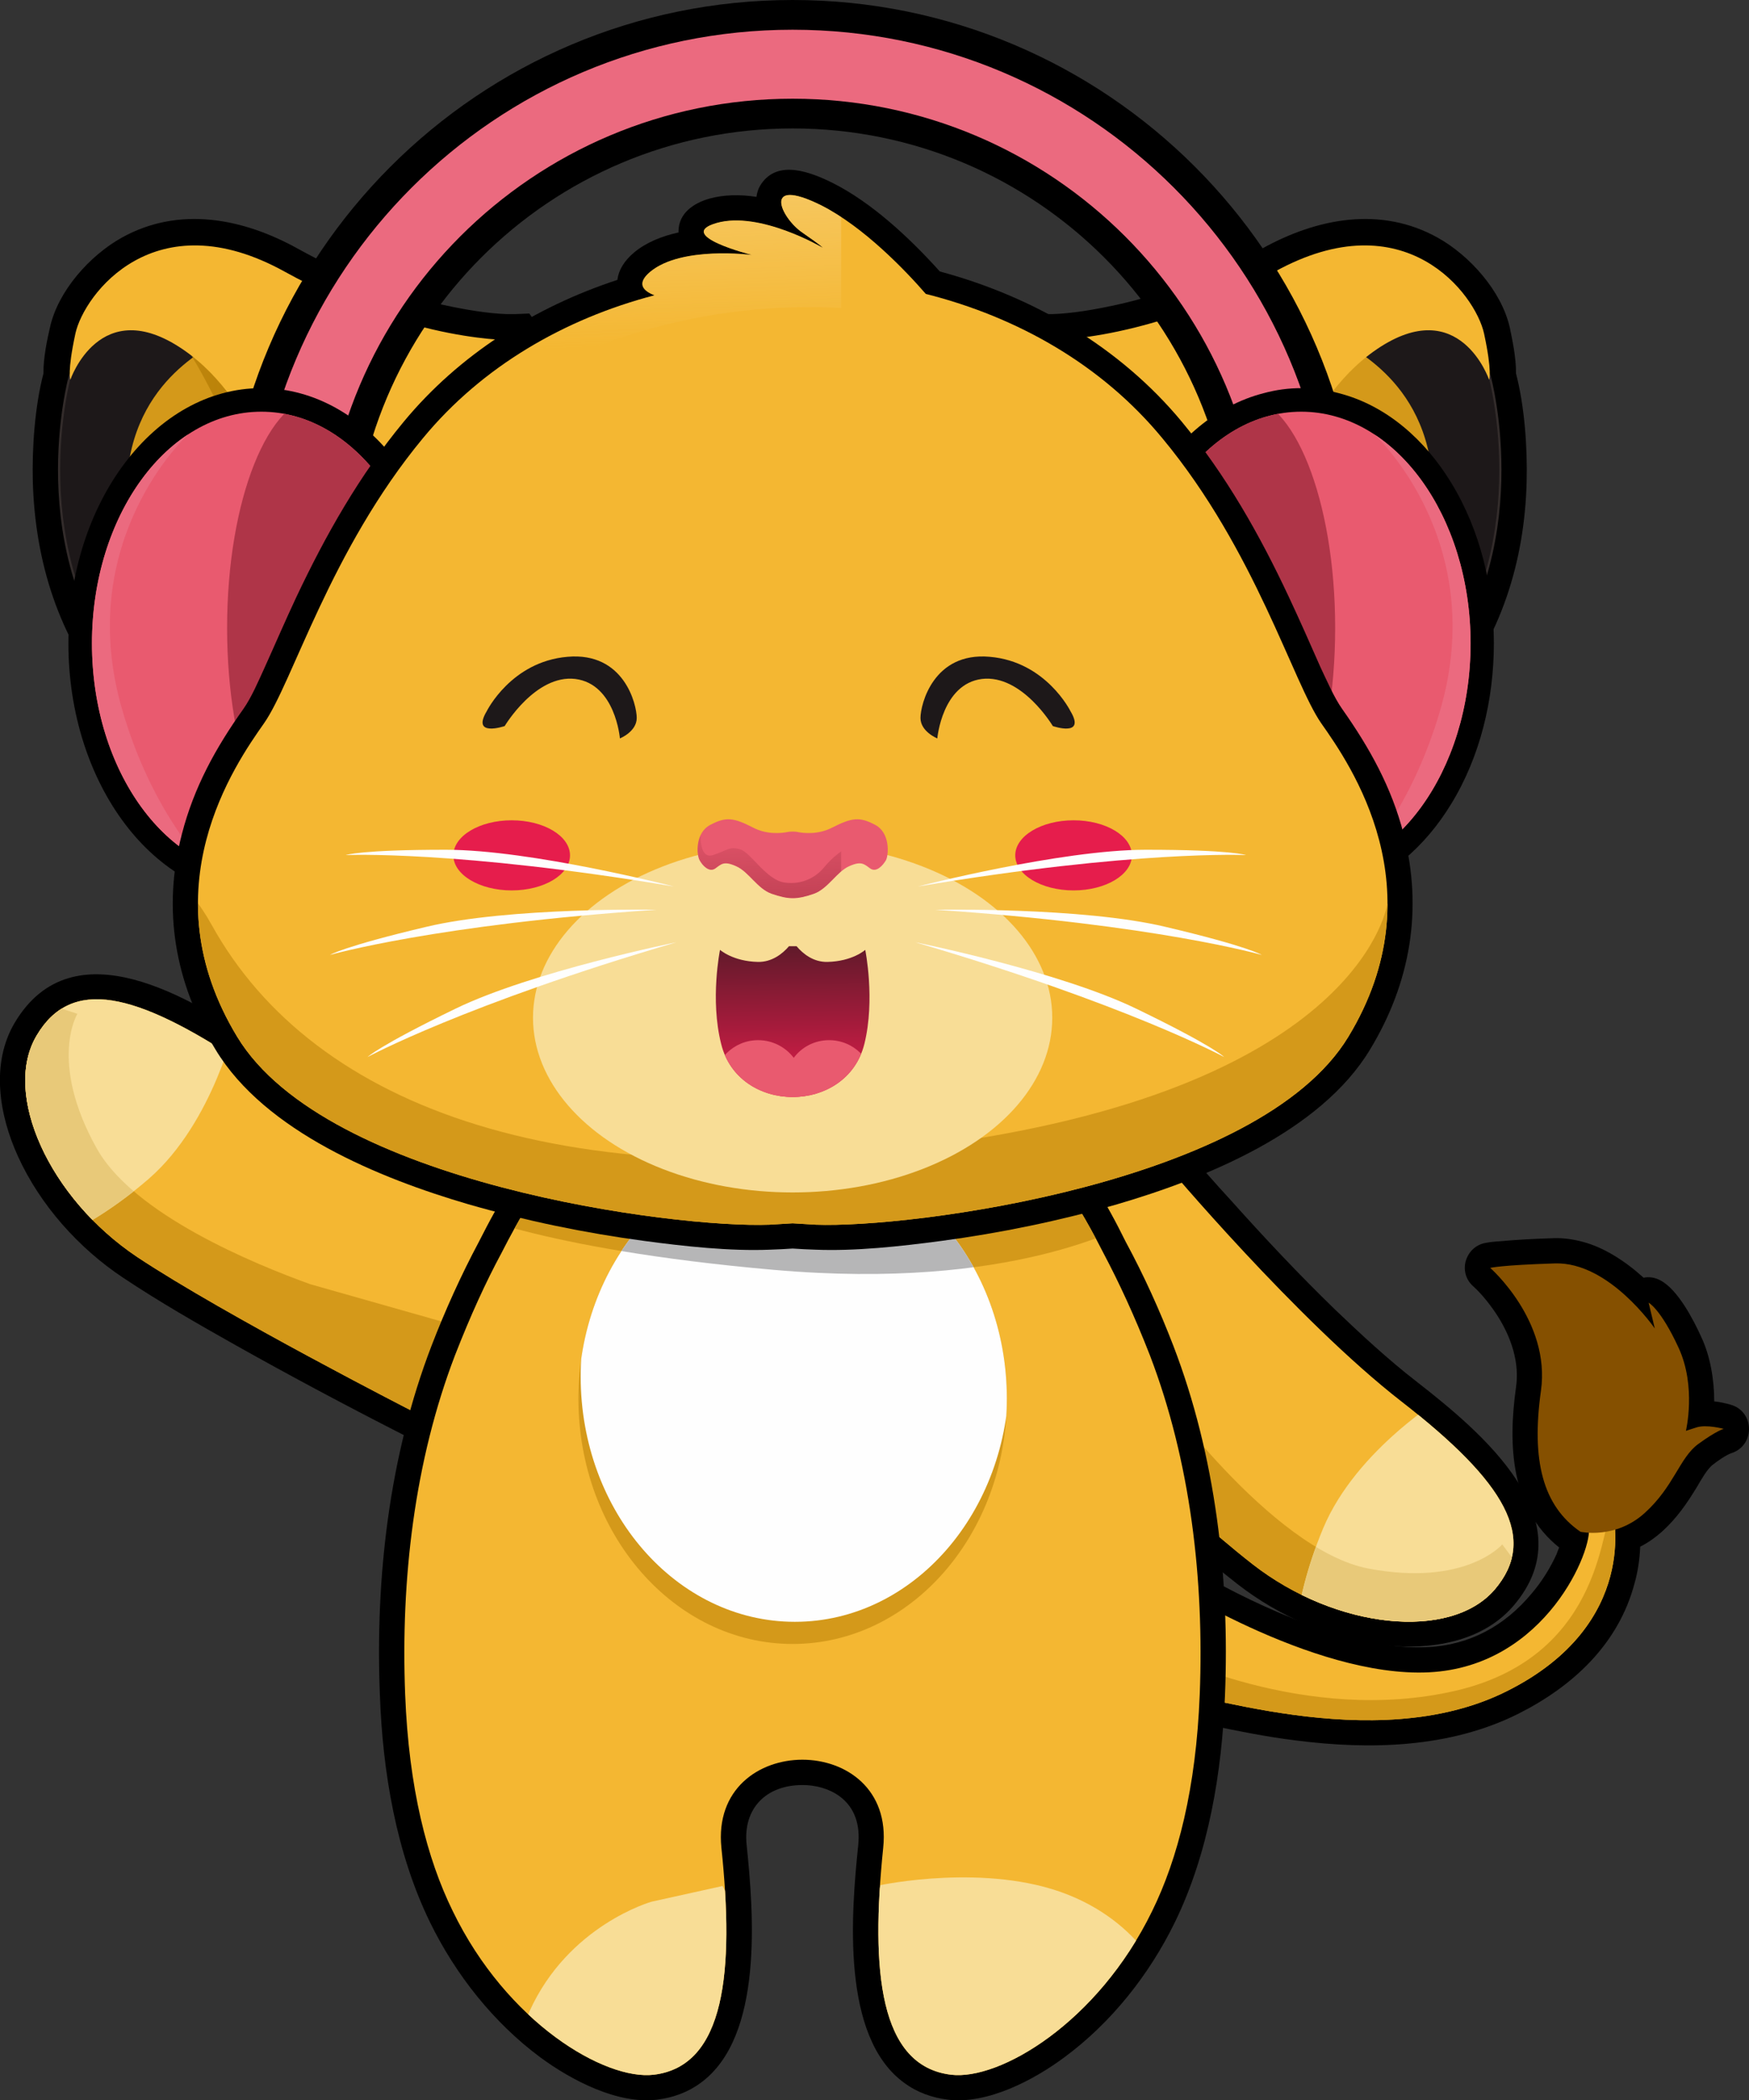 <?xml version="1.0" encoding="UTF-8"?>
<!DOCTYPE svg PUBLIC "-//W3C//DTD SVG 1.1//EN" "http://www.w3.org/Graphics/SVG/1.1/DTD/svg11.dtd">
<!-- Creator: CorelDRAW X8 -->
<svg xmlns="http://www.w3.org/2000/svg" xml:space="preserve" width="6.238in" height="7.489in" version="1.1" style="shape-rendering:geometricPrecision; text-rendering:geometricPrecision; image-rendering:optimizeQuality; fill-rule:evenodd; clip-rule:evenodd"
viewBox="0 0 6238 7489"
 xmlns:xlink="http://www.w3.org/1999/xlink">
 <rect x="0" y="0" width="6238" height="7489" fill="#333333" stroke="none"/>
 <defs>
  <style type="text/css">
   <![CDATA[
    .str1 {stroke:#332C2B;stroke-width:7.874}
    .str0 {stroke:black;stroke-width:7.874}
    .fil3 {fill:none}
    .fil11 {fill:#FEFEFE}
    .fil17 {fill:#FEFEFE}
    .fil12 {fill:#B6B6B7}
    .fil15 {fill:#EB6A7F}
    .fil10 {fill:#EB6A7F}
    .fil26 {fill:#E95A6F}
    .fil13 {fill:#E95A6F}
    .fil23 {fill:#E95A6F}
    .fil21 {fill:#E61D4C}
    .fil24 {fill:#AF3548}
    .fil14 {fill:#AF3548}
    .fil20 {fill:#1D1819}
    .fil27 {fill:#1D1819}
    .fil8 {fill:#1D1819}
    .fil0 {fill:black}
    .fil5 {fill:#663D00}
    .fil4 {fill:#855000}
    .fil9 {fill:#AD7600}
    .fil18 {fill:#D4991A}
    .fil2 {fill:#D4991A}
    .fil7 {fill:#E8C979}
    .fil16 {fill:#F4B732}
    .fil1 {fill:#F4B732}
    .fil19 {fill:#F7CA68}
    .fil22 {fill:#F8DD96}
    .fil6 {fill:#F8DD96}
    .fil25 {fill:url(#id28)}
   ]]>
  </style>
    <clipPath id="id0">
     <path d="M4129 5625c0,0 550,359 968,338 419,-21 587,-445 569,-518 -19,-74 86,-53 86,-53 0,0 102,398 -377,638 -480,241 -1135,-15 -1234,2 -100,17 -12,-407 -12,-407z"/>
    </clipPath>
    <clipPath id="id1">
     <path d="M5637 5462c0,0 124,28 229,-67 105,-95 124,-197 191,-246 66,-48 91,-54 91,-54 0,0 -62,-17 -98,-5 -37,12 -37,12 -37,12 0,0 38,-157 -26,-296 -64,-139 -107,-161 -107,-161l22 92c0,0 -163,-238 -356,-232 -193,6 -231,16 -231,16 0,0 216,189 181,438 -35,249 7,411 141,503z"/>
    </clipPath>
      <mask id="id2">
  <linearGradient id="id3" gradientUnits="userSpaceOnUse" x1="5950.16" y1="5669.74" x2="5747.04" y2="3945.77">
   <stop offset="0" style="stop-opacity:1; stop-color:white"/>
   <stop offset="1" style="stop-opacity:0; stop-color:white"/>
  </linearGradient>
       <rect style="fill:url(#id3)" x="5308" y="4409" width="1315" height="1350"/>
      </mask>
   <clipPath id="id4">
    <path d="M1648 4944c26,-79 329,-189 329,-189l-36 -430c0,0 -676,-268 -1069,-530 -393,-262 -618,-310 -741,-103 -124,207 44,580 358,790 315,209 988,553 988,553l171 -91z"/>
   </clipPath>
    <clipPath id="id5">
     <path d="M809 3753c-43,125 -129,320 -278,450 -71,62 -140,110 -201,147 -207,-211 -300,-489 -199,-658 116,-195 324,-164 678,61z"/>
    </clipPath>
    <clipPath id="id6">
     <path d="M1648 4944c26,-79 329,-189 329,-189l-36 -430c0,0 -676,-268 -1069,-530 -393,-262 -618,-310 -741,-103 -124,207 44,580 358,790 315,209 988,553 988,553l171 -91z"/>
    </clipPath>
     <clipPath id="id7">
      <path d="M661 1031c-83,-12 -213,-5 -213,-5 0,0 -121,134 -129,149 -9,15 -70,167 -70,167 0,0 -173,626 217,1092 390,466 717,343 888,256 171,-86 158,-386 158,-386l27 -448c0,0 -77,-305 -878,-825z"/>
     </clipPath>
       <mask id="id8">
  <linearGradient id="id9" gradientUnits="userSpaceOnUse" x1="1668.14" y1="1914.59" x2="-717.283" y2="1784.38">
   <stop offset="0" style="stop-opacity:1; stop-color:white"/>
   <stop offset="1" style="stop-opacity:0; stop-color:white"/>
  </linearGradient>
        <rect style="fill:url(#id9)" x="679" y="1265" width="786" height="1270"/>
       </mask>
    <clipPath id="id10">
     <path d="M4901 1031c83,-12 213,-5 213,-5 0,0 121,134 130,149 8,15 69,167 69,167 0,0 173,626 -217,1092 -390,466 -717,343 -888,256 -170,-86 -158,-386 -158,-386l-27 -448c0,0 77,-305 878,-825z"/>
    </clipPath>
      <mask id="id11">
  <linearGradient id="id12" gradientUnits="userSpaceOnUse" x1="3894.16" y1="1914.59" x2="6279.59" y2="1784.38">
   <stop offset="0" style="stop-opacity:1; stop-color:white"/>
   <stop offset="1" style="stop-opacity:0; stop-color:white"/>
  </linearGradient>
       <rect style="fill:url(#id12)" x="4098" y="1265" width="786" height="1270"/>
      </mask>
   <clipPath id="id13">
    <path d="M3664 4624c66,-49 74,-372 74,-372l420 -101c0,0 467,556 840,846 373,290 489,489 332,672 -158,182 -564,141 -862,-91 -299,-233 -837,-763 -837,-763l33 -191z"/>
   </clipPath>
    <clipPath id="id14">
     <path d="M5058 5045c-105,79 -263,223 -339,405 -36,87 -60,167 -76,237 265,130 558,130 687,-18 148,-173 53,-360 -272,-624z"/>
    </clipPath>
    <clipPath id="id15">
     <path d="M3664 4624c66,-49 74,-372 74,-372l420 -101c0,0 467,556 840,846 373,290 489,489 332,672 -158,182 -564,141 -862,-91 -299,-233 -837,-763 -837,-763l33 -191z"/>
    </clipPath>
   <clipPath id="id16">
    <path d="M3820 4265c0,0 49,72 116,204 54,102 110,222 165,363 145,378 194,801 178,1210 -13,334 -78,586 -170,773 -194,398 -544,604 -717,583 -256,-31 -287,-370 -242,-809 44,-419 -620,-419 -577,0 46,439 14,778 -241,809 -174,21 -524,-185 -717,-583 -92,-187 -157,-439 -170,-773 -16,-409 33,-832 178,-1210 55,-141 110,-261 165,-363 67,-132 116,-204 116,-204l9 -2c169,-247 303,-320 303,-320l646 130 646 -130c0,0 133,73 302,320l10 2z"/>
   </clipPath>
    <clipPath id="id17">
     <path d="M2827 4112c-422,0 -764,392 -764,875 0,483 342,875 764,875 422,0 764,-392 764,-875 0,-483 -342,-875 -764,-875z"/>
    </clipPath>
    <clipPath id="id18">
     <path d="M3820 4265c0,0 49,72 116,204 54,102 110,222 165,363 145,378 194,801 178,1210 -13,334 -78,586 -170,773 -194,398 -544,604 -717,583 -256,-31 -287,-370 -242,-809 44,-419 -620,-419 -577,0 46,439 14,778 -241,809 -174,21 -524,-185 -717,-583 -92,-187 -157,-439 -170,-773 -16,-409 33,-832 178,-1210 55,-141 110,-261 165,-363 67,-132 116,-204 116,-204l9 -2c169,-247 303,-320 303,-320l646 130 646 -130c0,0 133,73 302,320l10 2z"/>
    </clipPath>
   <clipPath id="id19">
    <path d="M932 1468c334,0 604,370 604,826 0,457 -270,827 -604,827 -334,0 -604,-370 -604,-827 0,-456 270,-826 604,-826z"/>
   </clipPath>
   <clipPath id="id20">
    <path d="M4641 1468c-334,0 -604,370 -604,826 0,457 270,827 604,827 333,0 604,-370 604,-827 0,-456 -271,-826 -604,-826z"/>
   </clipPath>
    <clipPath id="id21">
     <path d="M4146 1563c332,400 466,873 567,1017 102,145 415,591 96,1117 -318,525 -1567,683 -1899,670 -28,-2 -56,-3 -83,-5 -27,2 -54,3 -83,5 -331,13 -1580,-145 -1898,-670 -319,-526 -7,-972 95,-1117 102,-144 236,-617 567,-1017 211,-256 505,-426 826,-510 -41,-16 -65,-42 -15,-84 112,-93 362,-60 362,-60 0,0 -278,-70 -125,-114 154,-44 378,88 378,88 0,0 2,-2 -73,-54 -76,-52 -146,-203 68,-97 152,77 301,233 373,316 329,83 629,254 844,515z"/>
    </clipPath>
      <mask id="id22">
  <linearGradient id="id23" gradientUnits="userSpaceOnUse" x1="2718.42" y1="575.484" x2="2741.17" y2="1216.65">
   <stop offset="0" style="stop-opacity:1; stop-color:white"/>
   <stop offset="1" style="stop-opacity:0; stop-color:white"/>
  </linearGradient>
       <rect style="fill:url(#id23)" x="1499" y="568" width="2652" height="1061"/>
      </mask>
    <clipPath id="id24">
     <path d="M2813 2966c-28,6 -79,10 -127,-15 -70,-36 -97,-39 -152,-10 -55,28 -50,106 -39,126 10,19 34,45 56,30 22,-16 31,-28 75,-8 45,20 75,80 126,98 61,21 90,21 151,0 50,-18 81,-78 125,-98 44,-20 54,-8 76,8 22,15 45,-11 56,-30 10,-20 15,-98 -39,-126 -55,-29 -82,-26 -153,10 -48,25 -100,21 -127,15 -9,-1 -19,-1 -28,0z"/>
    </clipPath>
      <mask id="id25">
  <linearGradient id="id26" gradientUnits="userSpaceOnUse" x1="2867.48" y1="3375.76" x2="2842.1" y2="2869.28">
   <stop offset="0" style="stop-opacity:1; stop-color:white"/>
   <stop offset="1" style="stop-opacity:0; stop-color:white"/>
  </linearGradient>
       <rect style="fill:url(#id26)" x="2442" y="2968" width="811" height="314"/>
      </mask>
    <clipPath id="id27">
     <path d="M2814 3374c-23,27 -61,57 -111,56 -89,-2 -135,-43 -135,-43 0,0 -36,177 4,335 62,253 448,253 511,0 39,-158 3,-335 3,-335 0,0 -45,41 -135,43 -50,1 -87,-29 -110,-56l-27 0z"/>
    </clipPath>
  <linearGradient id="id28" gradientUnits="userSpaceOnUse" x1="2842.95" y1="3922.82" x2="2829.89" y2="3097.18">
   <stop offset="0" style="stop-opacity:1; stop-color:#E61D4C"/>
   <stop offset="1" style="stop-opacity:1; stop-color:#1D1819"/>
  </linearGradient>
 </defs>
 <g id="Layer_x0020_1">
  <g id="_1916738403296">
   <path class="fil0" d="M5850 5515c-2,46 -9,92 -20,130 -57,217 -220,368 -415,466 -244,122 -528,129 -793,95 -106,-13 -210,-34 -314,-56 -35,-7 -71,-15 -106,-22 -13,-3 -35,-7 -49,-7 -22,3 -44,0 -65,-9 -102,-45 -88,-205 -79,-296 7,-69 18,-141 32,-209 7,-30 26,-53 54,-65 28,-12 58,-9 84,8 57,38 120,72 181,104 130,69 269,130 410,172 103,30 216,53 323,47 149,-7 274,-76 369,-190 36,-42 67,-91 90,-142 2,-6 5,-14 9,-23 -173,-138 -183,-365 -154,-571 13,-89 -17,-177 -64,-252 -22,-35 -56,-79 -87,-107 -26,-22 -37,-55 -29,-89 9,-33 33,-58 66,-66 18,-4 39,-6 57,-7 64,-6 129,-9 193,-11 34,-1 68,4 102,13 76,20 152,69 217,128 20,-4 40,-1 59,9 63,32 120,143 147,203 31,66 46,149 46,229 21,2 41,7 59,12 40,11 66,47 65,89 -1,40 -27,73 -64,84 -19,7 -49,28 -64,40 -21,15 -44,57 -57,79 -37,61 -73,113 -126,161 -24,21 -49,39 -77,53z"/>
  </g>
  <g id="_1916738402912">
   <path class="fil1" d="M4129 5625c0,0 550,359 968,338 419,-21 587,-445 569,-518 -19,-74 86,-53 86,-53 0,0 102,398 -377,638 -480,241 -1135,-15 -1234,2 -100,17 -12,-407 -12,-407z"/>
   <g style="clip-path:url(#id0)">
    <g>
     <path id="1" class="fil2" d="M4135 5887c0,0 518,268 1060,141 542,-128 512,-628 557,-636 45,-7 170,-10 164,45 -5,54 -78,484 -88,500 -11,15 -852,367 -943,375 -91,8 -302,101 -535,-29 -233,-130 -215,-396 -215,-396z"/>
    </g>
   </g>
   <path class="fil3" d="M4129 5625c0,0 550,359 968,338 419,-21 587,-445 569,-518 -19,-74 86,-53 86,-53 0,0 102,398 -377,638 -480,241 -1135,-15 -1234,2 -100,17 -12,-407 -12,-407z"/>
   <path class="fil4" d="M5637 5462c0,0 124,28 229,-67 105,-95 124,-197 191,-246 66,-48 91,-54 91,-54 0,0 -62,-17 -98,-5 -37,12 -37,12 -37,12 0,0 38,-157 -26,-296 -64,-139 -107,-161 -107,-161l22 92c0,0 -163,-238 -356,-232 -193,6 -231,16 -231,16 0,0 216,189 181,438 -35,249 7,411 141,503z"/>
   <g style="clip-path:url(#id1)">
    <g>
     <path id="1" class="fil5" style="mask:url(#id2)" d="M5390 5140c3,-12 109,-261 109,-261 0,0 45,19 45,217 0,197 79,320 208,296 128,-24 158,-87 172,-173 14,-86 224,-124 224,-124l-39 -59 -94 55 -44 28c0,0 1,-217 -27,-271 -29,-53 -29,-53 -29,-53l5 44c0,0 -162,-221 -350,-273 -188,-53 -255,-45 -255,-45 0,0 -32,-67 107,-93 138,-26 348,-16 437,18 89,34 294,221 349,265 55,45 289,183 325,287 37,104 214,370 -83,500 -297,130 -168,357 -568,208 -399,-148 -640,-208 -492,-566z"/>
    </g>
   </g>
   <path class="fil3" d="M5637 5462c0,0 124,28 229,-67 105,-95 124,-197 191,-246 66,-48 91,-54 91,-54 0,0 -62,-17 -98,-5 -37,12 -37,12 -37,12 0,0 38,-157 -26,-296 -64,-139 -107,-161 -107,-161l22 92c0,0 -163,-238 -356,-232 -193,6 -231,16 -231,16 0,0 216,189 181,438 -35,249 7,411 141,503z"/>
  </g>
  <g id="_1916738404864">
   <path class="fil0" d="M1731 4978l-9 28 -244 131 -42 -22c-200,-102 -399,-208 -595,-318 -135,-76 -273,-155 -402,-241 -158,-105 -296,-259 -375,-433 -67,-147 -98,-331 -11,-477 208,-348 629,-86 869,74 107,72 222,135 336,195 159,82 323,159 487,230 76,34 152,66 229,97l52 20 47 554 -65 24c-53,19 -240,95 -277,138z"/>
  </g>
  <path class="fil1" d="M1648 4944c26,-79 329,-189 329,-189l-36 -430c0,0 -676,-268 -1069,-530 -393,-262 -618,-310 -741,-103 -124,207 44,580 358,790 315,209 988,553 988,553l171 -91z"/>
  <g style="clip-path:url(#id4)">
   <g id="_1916738405696">
    <path id="1" class="fil2" d="M76 3549l200 66c0,0 -104,170 69,480 132,236 564,413 761,484l673 191 -163 406 -891 -332 -109 52 -1027 -1181 487 -166z"/>
    <path class="fil6" d="M843 3636c0,0 -79,364 -312,567 -233,202 -439,259 -439,259 0,0 -243,-429 -237,-472 7,-44 -12,-488 38,-538 50,-51 229,-227 279,-227 50,0 312,72 312,72l359 339z"/>
   </g>
   <g style="clip-path:url(#id5)">
    <g>
     <path id="1" class="fil7" d="M76 3549l200 66c0,0 -104,170 69,480 173,309 860,518 860,518l-589 283 -1027 -1181 487 -166z"/>
    </g>
   </g>
   <g style="clip-path:url(#id6)">
    <path class="fil3" d="M843 3636c0,0 -79,364 -312,567 -233,202 -439,259 -439,259 0,0 -243,-429 -237,-472 7,-44 -12,-488 38,-538 50,-51 229,-227 279,-227 50,0 312,72 312,72l359 339z"/>
   </g>
  </g>
  <path class="fil3" d="M1648 4944c26,-79 329,-189 329,-189l-36 -430c0,0 -676,-268 -1069,-530 -393,-262 -618,-310 -741,-103 -124,207 44,580 358,790 315,209 988,553 988,553l171 -91z"/>
  <g id="_1916738407616">
   <g>
    <path class="fil0 str0" d="M1618 2035c25,-7 49,-14 71,-23 113,-43 217,-114 285,-215 139,-206 71,-444 -60,-635l-28 -40 -50 2c-66,2 -153,-12 -218,-25 -195,-38 -385,-113 -558,-209 -195,-108 -421,-152 -624,-39 -113,63 -226,189 -254,318 -9,39 -24,107 -23,163 -31,118 -41,266 -38,385 8,284 92,555 276,774 150,179 345,341 585,368 149,16 281,-22 412,-89 35,-17 65,-41 91,-70 87,-98 122,-265 117,-395l16 -270z"/>
   </g>
   <g>
    <path class="fil2" d="M661 1031c-83,-12 -213,-5 -213,-5 0,0 -121,134 -129,149 -9,15 -70,167 -70,167 0,0 -173,626 217,1092 390,466 717,343 888,256 171,-86 158,-386 158,-386l27 -448c0,0 -77,-305 -878,-825z"/>
    <g style="clip-path:url(#id7)">
     <g>
      <path id="1" class="fil8" d="M785 1209c-26,30 -337,148 -334,559 3,411 228,671 403,726 176,55 443,-97 443,-97 0,0 -30,224 -524,301 -494,78 -1170,-808 -1088,-927 82,-120 517,-667 517,-667l249 -10c0,0 292,-10 334,115z"/>
      <path class="fil9" style="mask:url(#id8)" d="M1124 1487c-112,-62 -441,-218 -441,-218 0,0 201,317 233,622 31,305 -37,640 -37,640 0,0 1126,-165 245,-1044z"/>
     </g>
    </g>
    <path class="fil3 str1" d="M661 1031c-83,-12 -213,-5 -213,-5 0,0 -121,134 -129,149 -9,15 -70,167 -70,167 0,0 -173,626 217,1092 390,466 717,343 888,256 171,-86 158,-386 158,-386l27 -448c0,0 -77,-305 -878,-825z"/>
    <path class="fil1" d="M1839 1213c0,0 -358,13 -823,-244 -464,-257 -716,80 -747,220 -30,139 -18,165 -18,165 0,0 105,-309 400,-109 295,200 313,584 625,700 311,115 951,-168 563,-732z"/>
   </g>
  </g>
  <g id="_1916738410496">
   <path class="fil0 str0" d="M3944 2035c-25,-7 -48,-14 -71,-23 -112,-43 -217,-114 -284,-215 -139,-206 -71,-444 60,-635l28 -40 49 2c66,2 154,-12 218,-25 195,-38 385,-113 559,-209 195,-108 420,-152 623,-39 113,63 226,189 255,318 8,39 23,107 22,163 31,118 41,266 38,385 -7,284 -92,555 -276,774 -149,179 -345,341 -585,368 -148,16 -281,-22 -412,-89 -35,-17 -65,-41 -90,-70 -88,-98 -122,-265 -118,-395l-16 -270z"/>
  </g>
  <g id="_1916738409312">
   <path class="fil2" d="M4901 1031c83,-12 213,-5 213,-5 0,0 121,134 130,149 8,15 69,167 69,167 0,0 173,626 -217,1092 -390,466 -717,343 -888,256 -170,-86 -158,-386 -158,-386l-27 -448c0,0 77,-305 878,-825z"/>
   <g style="clip-path:url(#id10)">
    <g>
     <path id="1" class="fil8" d="M4777 1209c26,30 337,148 334,559 -3,411 -228,671 -403,726 -175,55 -443,-97 -443,-97 0,0 30,224 524,301 494,78 1170,-808 1088,-927 -82,-120 -517,-667 -517,-667l-249 -10c0,0 -291,-10 -334,115z"/>
     <path class="fil9" style="mask:url(#id11)" d="M4438 1487c112,-62 441,-218 441,-218 0,0 -201,317 -232,622 -31,305 36,640 36,640 0,0 -1126,-165 -245,-1044z"/>
    </g>
   </g>
   <path class="fil3 str1" d="M4901 1031c83,-12 213,-5 213,-5 0,0 121,134 130,149 8,15 69,167 69,167 0,0 173,626 -217,1092 -390,466 -717,343 -888,256 -170,-86 -158,-386 -158,-386l-27 -448c0,0 77,-305 878,-825z"/>
   <path class="fil1" d="M3723 1213c0,0 359,13 823,-244 465,-257 716,80 747,220 30,139 18,165 18,165 0,0 -105,-309 -400,-109 -294,200 -313,584 -624,700 -312,115 -952,-168 -564,-732z"/>
  </g>
  <g id="_1916738412160">
   <path class="fil0" d="M2827 0c1120,0 2029,908 2029,2028 0,1120 -909,2028 -2029,2028 -1120,0 -2028,-908 -2028,-2028 0,-1120 908,-2028 2028,-2028zm0 458c-867,0 -1570,703 -1570,1570 0,868 703,1571 1570,1571 868,0 1571,-703 1571,-1571 0,-867 -703,-1570 -1571,-1570z"/>
  </g>
  <path class="fil10" d="M2827 106c1062,0 1923,861 1923,1922 0,1062 -861,1922 -1923,1922 -1061,0 -1922,-860 -1922,-1922 0,-1061 861,-1922 1922,-1922zm0 246c926,0 1677,750 1677,1676 0,926 -751,1677 -1677,1677 -926,0 -1676,-751 -1676,-1677 0,-926 750,-1676 1676,-1676z"/>
  <g id="_1916738411616">
   <path class="fil0" d="M3605 4557c29,-49 43,-251 44,-307l2 -69 539 -130 36 42c53,64 108,126 164,187 120,134 243,265 372,390 93,89 189,178 291,257 227,177 609,493 344,800 -111,128 -294,157 -455,140 -190,-20 -379,-102 -529,-219 -122,-95 -240,-201 -355,-305 -166,-151 -330,-307 -490,-465l-33 -32 47 -272 23 -17z"/>
  </g>
  <path class="fil1" d="M3664 4624c66,-49 74,-372 74,-372l420 -101c0,0 467,556 840,846 373,290 489,489 332,672 -158,182 -564,141 -862,-91 -299,-233 -837,-763 -837,-763l33 -191z"/>
  <g style="clip-path:url(#id13)">
   <g id="_1916738412672">
    <path id="1" class="fil2" d="M5483 5675l-125 -168c0,0 -130,152 -478,86 -348,-67 -763,-654 -763,-654l-83 650 1445 601 4 -515z"/>
    <path class="fil6" d="M5158 4975c0,0 -320,190 -439,475 -119,285 -107,499 -107,499 0,0 483,95 522,75 40,-20 467,-143 499,-206 32,-63 143,-289 127,-336 -16,-48 -166,-273 -166,-273l-436 -234z"/>
   </g>
   <g style="clip-path:url(#id14)">
    <g>
     <path id="1" class="fil7" d="M5483 5675l-125 -168c0,0 -130,152 -478,86 -348,-67 -763,-654 -763,-654l-83 650 1445 601 4 -515z"/>
    </g>
   </g>
   <g style="clip-path:url(#id15)">
    <path class="fil3" d="M5158 4975c0,0 -320,190 -439,475 -119,285 -107,499 -107,499 0,0 483,95 522,75 40,-20 467,-143 499,-206 32,-63 143,-289 127,-336 -16,-48 -166,-273 -166,-273l-436 -234z"/>
   </g>
  </g>
  <path class="fil3" d="M3664 4624c66,-49 74,-372 74,-372l420 -101c0,0 467,556 840,846 373,290 489,489 332,672 -158,182 -564,141 -862,-91 -299,-233 -837,-763 -837,-763l33 -191z"/>
  <g id="_1916738414944">
   <path class="fil0" d="M4015 4428c65,120 121,244 170,371 151,393 201,828 184,1247 -11,273 -58,561 -179,809 -91,186 -226,357 -394,481 -109,81 -274,168 -415,151 -57,-7 -110,-26 -156,-60 -226,-164 -189,-606 -164,-848 7,-69 -10,-133 -68,-175 -38,-27 -85,-39 -131,-39 -129,0 -213,83 -199,214 25,242 61,684 -164,848 -46,34 -99,53 -156,60 -141,17 -306,-70 -416,-151 -167,-124 -302,-295 -393,-481 -121,-248 -169,-536 -179,-809 -17,-419 33,-854 184,-1247 49,-127 105,-251 169,-371 36,-71 77,-148 122,-214l21 -30 9 -2c61,-85 130,-168 207,-238 30,-27 69,-60 105,-80l29 -16 661 133 661 -133 28 16c36,20 76,53 106,80 77,70 146,153 207,238l9 2 21 30c45,66 86,143 121,214z"/>
  </g>
  <path class="fil1" d="M3820 4265c0,0 49,72 116,204 54,102 110,222 165,363 145,378 194,801 178,1210 -13,334 -78,586 -170,773 -194,398 -544,604 -717,583 -256,-31 -287,-370 -242,-809 44,-419 -620,-419 -577,0 46,439 14,778 -241,809 -174,21 -524,-185 -717,-583 -92,-187 -157,-439 -170,-773 -16,-409 33,-832 178,-1210 55,-141 110,-261 165,-363 67,-132 116,-204 116,-204l9 -2c169,-247 303,-320 303,-320l646 130 646 -130c0,0 133,73 302,320l10 2z"/>
  <g style="clip-path:url(#id16)">
   <g id="_1916738414656">
    <path id="1" class="fil2" d="M4058 4354c-52,16 -443,249 -1298,174 -855,-75 -1144,-222 -1144,-222 0,0 229,-293 269,-301 40,-8 1160,-43 1207,-15 48,27 586,190 633,217 48,28 333,147 333,147z"/>
    <path class="fil2" d="M2827 4112c-422,0 -764,392 -764,875 0,483 342,875 764,875 422,0 764,-392 764,-875 0,-483 -342,-875 -764,-875z"/>
   </g>
   <g style="clip-path:url(#id17)">
    <g>
     <ellipse class="fil11" cx="2835" cy="4908" rx="764" ry="875"/>
     <path class="fil12" d="M4058 4354c-52,16 -443,249 -1298,174 -855,-75 -1144,-222 -1144,-222 0,0 229,-293 269,-301 40,-8 1160,-43 1207,-15 48,27 586,190 633,217 48,28 333,147 333,147z"/>
    </g>
   </g>
   <g style="clip-path:url(#id18)">
    <path class="fil3" d="M2827 4112c-422,0 -764,392 -764,875 0,483 342,875 764,875 422,0 764,-392 764,-875 0,-483 -342,-875 -764,-875z"/>
    <path class="fil6" d="M4169 7108c0,0 -71,-237 -360,-352 -289,-115 -669,-34 -669,-34l-83 470 209 162c0,0 123,75 163,75 39,0 427,-44 467,-55 39,-12 273,-266 273,-266z"/>
    <path class="fil6" d="M2577 6725l-253 56c0,0 -297,83 -436,392 -138,308 483,498 483,498l226 -344 103 -372 -123 -230z"/>
   </g>
  </g>
  <path class="fil3" d="M3820 4265c0,0 49,72 116,204 54,102 110,222 165,363 145,378 194,801 178,1210 -13,334 -78,586 -170,773 -194,398 -544,604 -717,583 -256,-31 -287,-370 -242,-809 44,-419 -620,-419 -577,0 46,439 14,778 -241,809 -174,21 -524,-185 -717,-583 -92,-187 -157,-439 -170,-773 -16,-409 33,-832 178,-1210 55,-141 110,-261 165,-363 67,-132 116,-204 116,-204l9 -2c169,-247 303,-320 303,-320l646 130 646 -130c0,0 133,73 302,320l10 2z"/>
  <g id="_1916738416864">
   <path class="fil0" d="M932 1384c380,0 687,408 687,910 0,503 -307,910 -687,910 -380,0 -688,-407 -688,-910 0,-502 308,-910 688,-910z"/>
  </g>
  <path class="fil13" d="M932 1468c334,0 604,370 604,826 0,457 -270,827 -604,827 -334,0 -604,-370 -604,-827 0,-456 270,-826 604,-826z"/>
  <g style="clip-path:url(#id19)">
   <g id="_1916738417152">
    <ellipse class="fil14" cx="1140" cy="2239" rx="330" ry="826"/>
    <path class="fil15" d="M-44 1857l716 -309c0,0 -416,379 -234,990 181,611 595,798 595,798l-761 -354 -316 -1125z"/>
   </g>
  </g>
  <path class="fil3" d="M932 1468c334,0 604,370 604,826 0,457 -270,827 -604,827 -334,0 -604,-370 -604,-827 0,-456 270,-826 604,-826z"/>
  <g id="_1916738417536">
   <path class="fil0" d="M4641 1384c45,0 90,6 134,18 172,44 309,169 400,318 105,171 153,375 153,574 0,199 -48,403 -153,574 -91,149 -228,274 -400,319 -44,11 -89,17 -134,17 -45,0 -90,-6 -134,-17 -172,-45 -309,-170 -401,-319 -104,-171 -153,-375 -153,-574 0,-199 49,-403 153,-574 92,-149 229,-274 401,-318 44,-12 89,-18 134,-18z"/>
  </g>
  <path class="fil13" d="M4641 1468c-334,0 -604,370 -604,826 0,457 270,827 604,827 333,0 604,-370 604,-827 0,-456 -271,-826 -604,-826z"/>
  <g style="clip-path:url(#id20)">
   <g id="_1881411836624">
    <ellipse class="fil14" cx="4432" cy="2239" rx="330" ry="826"/>
    <path class="fil15" d="M5617 1857l-716 -309c0,0 415,379 234,990 -181,611 -595,798 -595,798l761 -354 316 -1125z"/>
   </g>
  </g>
  <path class="fil3" d="M4641 1468c-334,0 -604,370 -604,826 0,457 270,827 604,827 333,0 604,-370 604,-827 0,-456 -271,-826 -604,-826z"/>
  <g id="_1881411837584">
   <path class="fil0" d="M2827 4452c-26,2 -53,3 -79,4 -144,6 -307,-12 -449,-31 -211,-28 -424,-72 -629,-131 -314,-92 -724,-258 -901,-551 -145,-237 -191,-500 -120,-770 43,-166 120,-306 219,-445 29,-41 55,-102 76,-148 38,-84 74,-168 113,-251 105,-222 225,-434 382,-624 199,-241 468,-410 763,-507 4,-34 24,-68 60,-98 42,-35 98,-58 158,-71 0,-2 0,-3 0,-5 1,-65 55,-100 111,-116 51,-14 108,-15 167,-6 2,-16 7,-31 17,-46 60,-89 179,-41 254,-4 140,70 276,197 383,316 334,90 642,269 864,537 157,190 277,402 381,624 39,83 76,167 113,251 22,46 48,107 77,148 98,139 176,279 219,445 70,270 24,533 -120,770 -177,293 -587,459 -901,551 -205,59 -418,103 -629,131 -143,19 -306,37 -449,31 -27,-1 -53,-2 -80,-4z"/>
  </g>
  <g id="_1881411837744">
   <path class="fil16" d="M4146 1563c332,400 466,873 567,1017 102,145 415,591 96,1117 -318,525 -1567,683 -1899,670 -28,-2 -56,-3 -83,-5 -27,2 -54,3 -83,5 -331,13 -1580,-145 -1898,-670 -319,-526 -7,-972 95,-1117 102,-144 236,-617 567,-1017 211,-256 505,-426 826,-510 -41,-16 -65,-42 -15,-84 112,-93 362,-60 362,-60 0,0 -278,-70 -125,-114 154,-44 378,88 378,88 0,0 2,-2 -73,-54 -76,-52 -146,-203 68,-97 152,77 301,233 373,316 329,83 629,254 844,515z"/>
   <g style="clip-path:url(#id21)">
    <g>
     <path id="1" class="fil17" d="M9267 2630c-1086,69 -1921,478 -1921,971 0,543 1006,982 2248,982 1241,0 2248,-439 2248,-982 0,-493 -835,-902 -1922,-971 42,-114 66,-251 66,-398 0,-398 -176,-720 -392,-720 -216,0 -392,322 -392,720 0,147 24,284 65,398z"/>
     <path class="fil18" d="M5133 3488l-184 -269c0,0 -81,626 -1502,847 -1422,222 -2328,-111 -2692,-768 -364,-657 -736,642 -736,689 0,48 317,768 499,815 182,48 1987,167 2208,167 222,0 950,71 1069,0 119,-72 340,-214 435,-293 95,-79 903,-1188 903,-1188z"/>
     <path class="fil19" style="mask:url(#id22)" d="M3969 1225l178 400c-669,-753 -1949,-657 -2644,-4 0,0 194,-574 222,-598 28,-24 922,-463 977,-451 56,12 570,127 610,154 40,28 309,111 352,151 44,39 305,348 305,348z"/>
    </g>
   </g>
   <path class="fil3" d="M4146 1563c332,400 466,873 567,1017 102,145 415,591 96,1117 -318,525 -1567,683 -1899,670 -28,-2 -56,-3 -83,-5 -27,2 -54,3 -83,5 -331,13 -1580,-145 -1898,-670 -319,-526 -7,-972 95,-1117 102,-144 236,-617 567,-1017 211,-256 505,-426 826,-510 -41,-16 -65,-42 -15,-84 112,-93 362,-60 362,-60 0,0 -278,-70 -125,-114 154,-44 378,88 378,88 0,0 2,-2 -73,-54 -76,-52 -146,-203 68,-97 152,77 301,233 373,316 329,83 629,254 844,515z"/>
   <ellipse class="fil20" cx="3609" cy="2503" rx="265" ry="352"/>
   <ellipse class="fil11" cx="3677" cy="2397" rx="122" ry="162"/>
   <ellipse class="fil11" cx="3522" cy="2603" rx="71" ry="94"/>
   <ellipse class="fil20" cx="2057" cy="2503" rx="265" ry="352"/>
   <ellipse class="fil11" cx="1989" cy="2397" rx="122" ry="162"/>
   <ellipse class="fil11" cx="2144" cy="2603" rx="71" ry="94"/>
   <path class="fil3" d="M3251 3220c0,0 -105,176 -289,172 -184,-4 -168,-210 -168,-210"/>
   <path class="fil3" d="M2326 3220c0,0 105,176 289,172 184,-4 168,-210 168,-210"/>
   <g>
    <ellipse class="fil21" cx="1825" cy="3050" rx="208" ry="125"/>
    <ellipse class="fil21" cx="3829" cy="3050" rx="208" ry="125"/>
   </g>
   <ellipse class="fil22" cx="2827" cy="3629" rx="926" ry="623"/>
   <path class="fil23" d="M2813 2966c-28,6 -79,10 -127,-15 -70,-36 -97,-39 -152,-10 -55,28 -50,106 -39,126 10,19 34,45 56,30 22,-16 31,-28 75,-8 45,20 75,80 126,98 61,21 90,21 151,0 50,-18 81,-78 125,-98 44,-20 54,-8 76,8 22,15 45,-11 56,-30 10,-20 15,-98 -39,-126 -55,-29 -82,-26 -153,10 -48,25 -100,21 -127,15 -9,-1 -19,-1 -28,0z"/>
   <g style="clip-path:url(#id24)">
    <g>
     <path id="1" class="fil24" style="mask:url(#id25)" d="M2446 3038c4,-4 53,-61 53,-61 0,0 -5,88 44,72 50,-16 59,-33 98,-20 38,12 93,110 158,118 65,9 114,-22 140,-54 26,-32 74,-76 115,-79 41,-2 48,15 69,35 21,19 46,-37 34,-68 -12,-30 52,26 52,26l40 117c0,0 -51,63 -121,77 -70,15 -184,32 -205,38 -20,7 -73,63 -164,27 -92,-36 -131,-37 -199,-62 -68,-25 -114,-166 -114,-166z"/>
    </g>
   </g>
   <path class="fil3" d="M2813 2966c-28,6 -79,10 -127,-15 -70,-36 -97,-39 -152,-10 -55,28 -50,106 -39,126 10,19 34,45 56,30 22,-16 31,-28 75,-8 45,20 75,80 126,98 61,21 90,21 151,0 50,-18 81,-78 125,-98 44,-20 54,-8 76,8 22,15 45,-11 56,-30 10,-20 15,-98 -39,-126 -55,-29 -82,-26 -153,10 -48,25 -100,21 -127,15 -9,-1 -19,-1 -28,0z"/>
   <path class="fil25" d="M2814 3374c-23,27 -61,57 -111,56 -89,-2 -135,-43 -135,-43 0,0 -36,177 4,335 62,253 448,253 511,0 39,-158 3,-335 3,-335 0,0 -45,41 -135,43 -50,1 -87,-29 -110,-56l-27 0z"/>
   <g style="clip-path:url(#id27)">
    <g>
     <path id="1" class="fil26" d="M2957 3709c-52,0 -98,25 -126,63 -29,-38 -75,-63 -127,-63 -88,0 -159,71 -159,159 0,87 71,158 159,158 52,0 98,-25 127,-63 28,38 74,63 126,63 88,0 159,-71 159,-158 0,-88 -71,-159 -159,-159z"/>
    </g>
   </g>
   <path class="fil3" d="M2814 3374c-23,27 -61,57 -111,56 -89,-2 -135,-43 -135,-43 0,0 -36,177 4,335 62,253 448,253 511,0 39,-158 3,-335 3,-335 0,0 -45,41 -135,43 -50,1 -87,-29 -110,-56l-27 0z"/>
  </g>
  <g id="_1881411833968">
   <path class="fil17" d="M3274 3161c0,0 508,-131 813,-131 305,0 357,19 357,19 0,0 -396,-18 -1170,112z"/>
   <path class="fil17" d="M3336 3244c0,0 525,-10 821,61 297,70 343,100 343,100 0,0 -381,-109 -1164,-161z"/>
   <path class="fil17" d="M3265 3360c0,0 514,104 788,237 275,133 313,172 313,172 0,0 -348,-188 -1101,-409z"/>
  </g>
  <g id="_1881411835760">
   <path class="fil17" d="M2403 3161c0,0 -508,-131 -813,-131 -305,0 -357,19 -357,19 0,0 396,-18 1170,112z"/>
   <path class="fil17" d="M2341 3244c0,0 -525,-10 -821,61 -296,70 -343,100 -343,100 0,0 381,-109 1164,-161z"/>
   <path class="fil17" d="M2412 3360c0,0 -514,104 -788,237 -274,133 -313,172 -313,172 0,0 348,-188 1101,-409z"/>
  </g>
  <ellipse class="fil16" cx="2053" cy="2471" rx="399" ry="447"/>
  <ellipse class="fil16" cx="3593" cy="2471" rx="399" ry="447"/>
  <path class="fil27" d="M1736 2536c0,0 87,-177 288,-194 202,-18 247,170 247,218 0,49 -60,73 -60,73 0,0 -16,-194 -159,-212 -142,-17 -252,168 -252,168 0,0 -120,41 -64,-53z"/>
  <path class="fil27" d="M3818 2536c0,0 -87,-177 -288,-194 -201,-18 -247,170 -247,218 0,49 60,73 60,73 0,0 17,-194 159,-212 143,-17 253,168 253,168 0,0 119,41 63,-53z"/>
 </g>
</svg>
